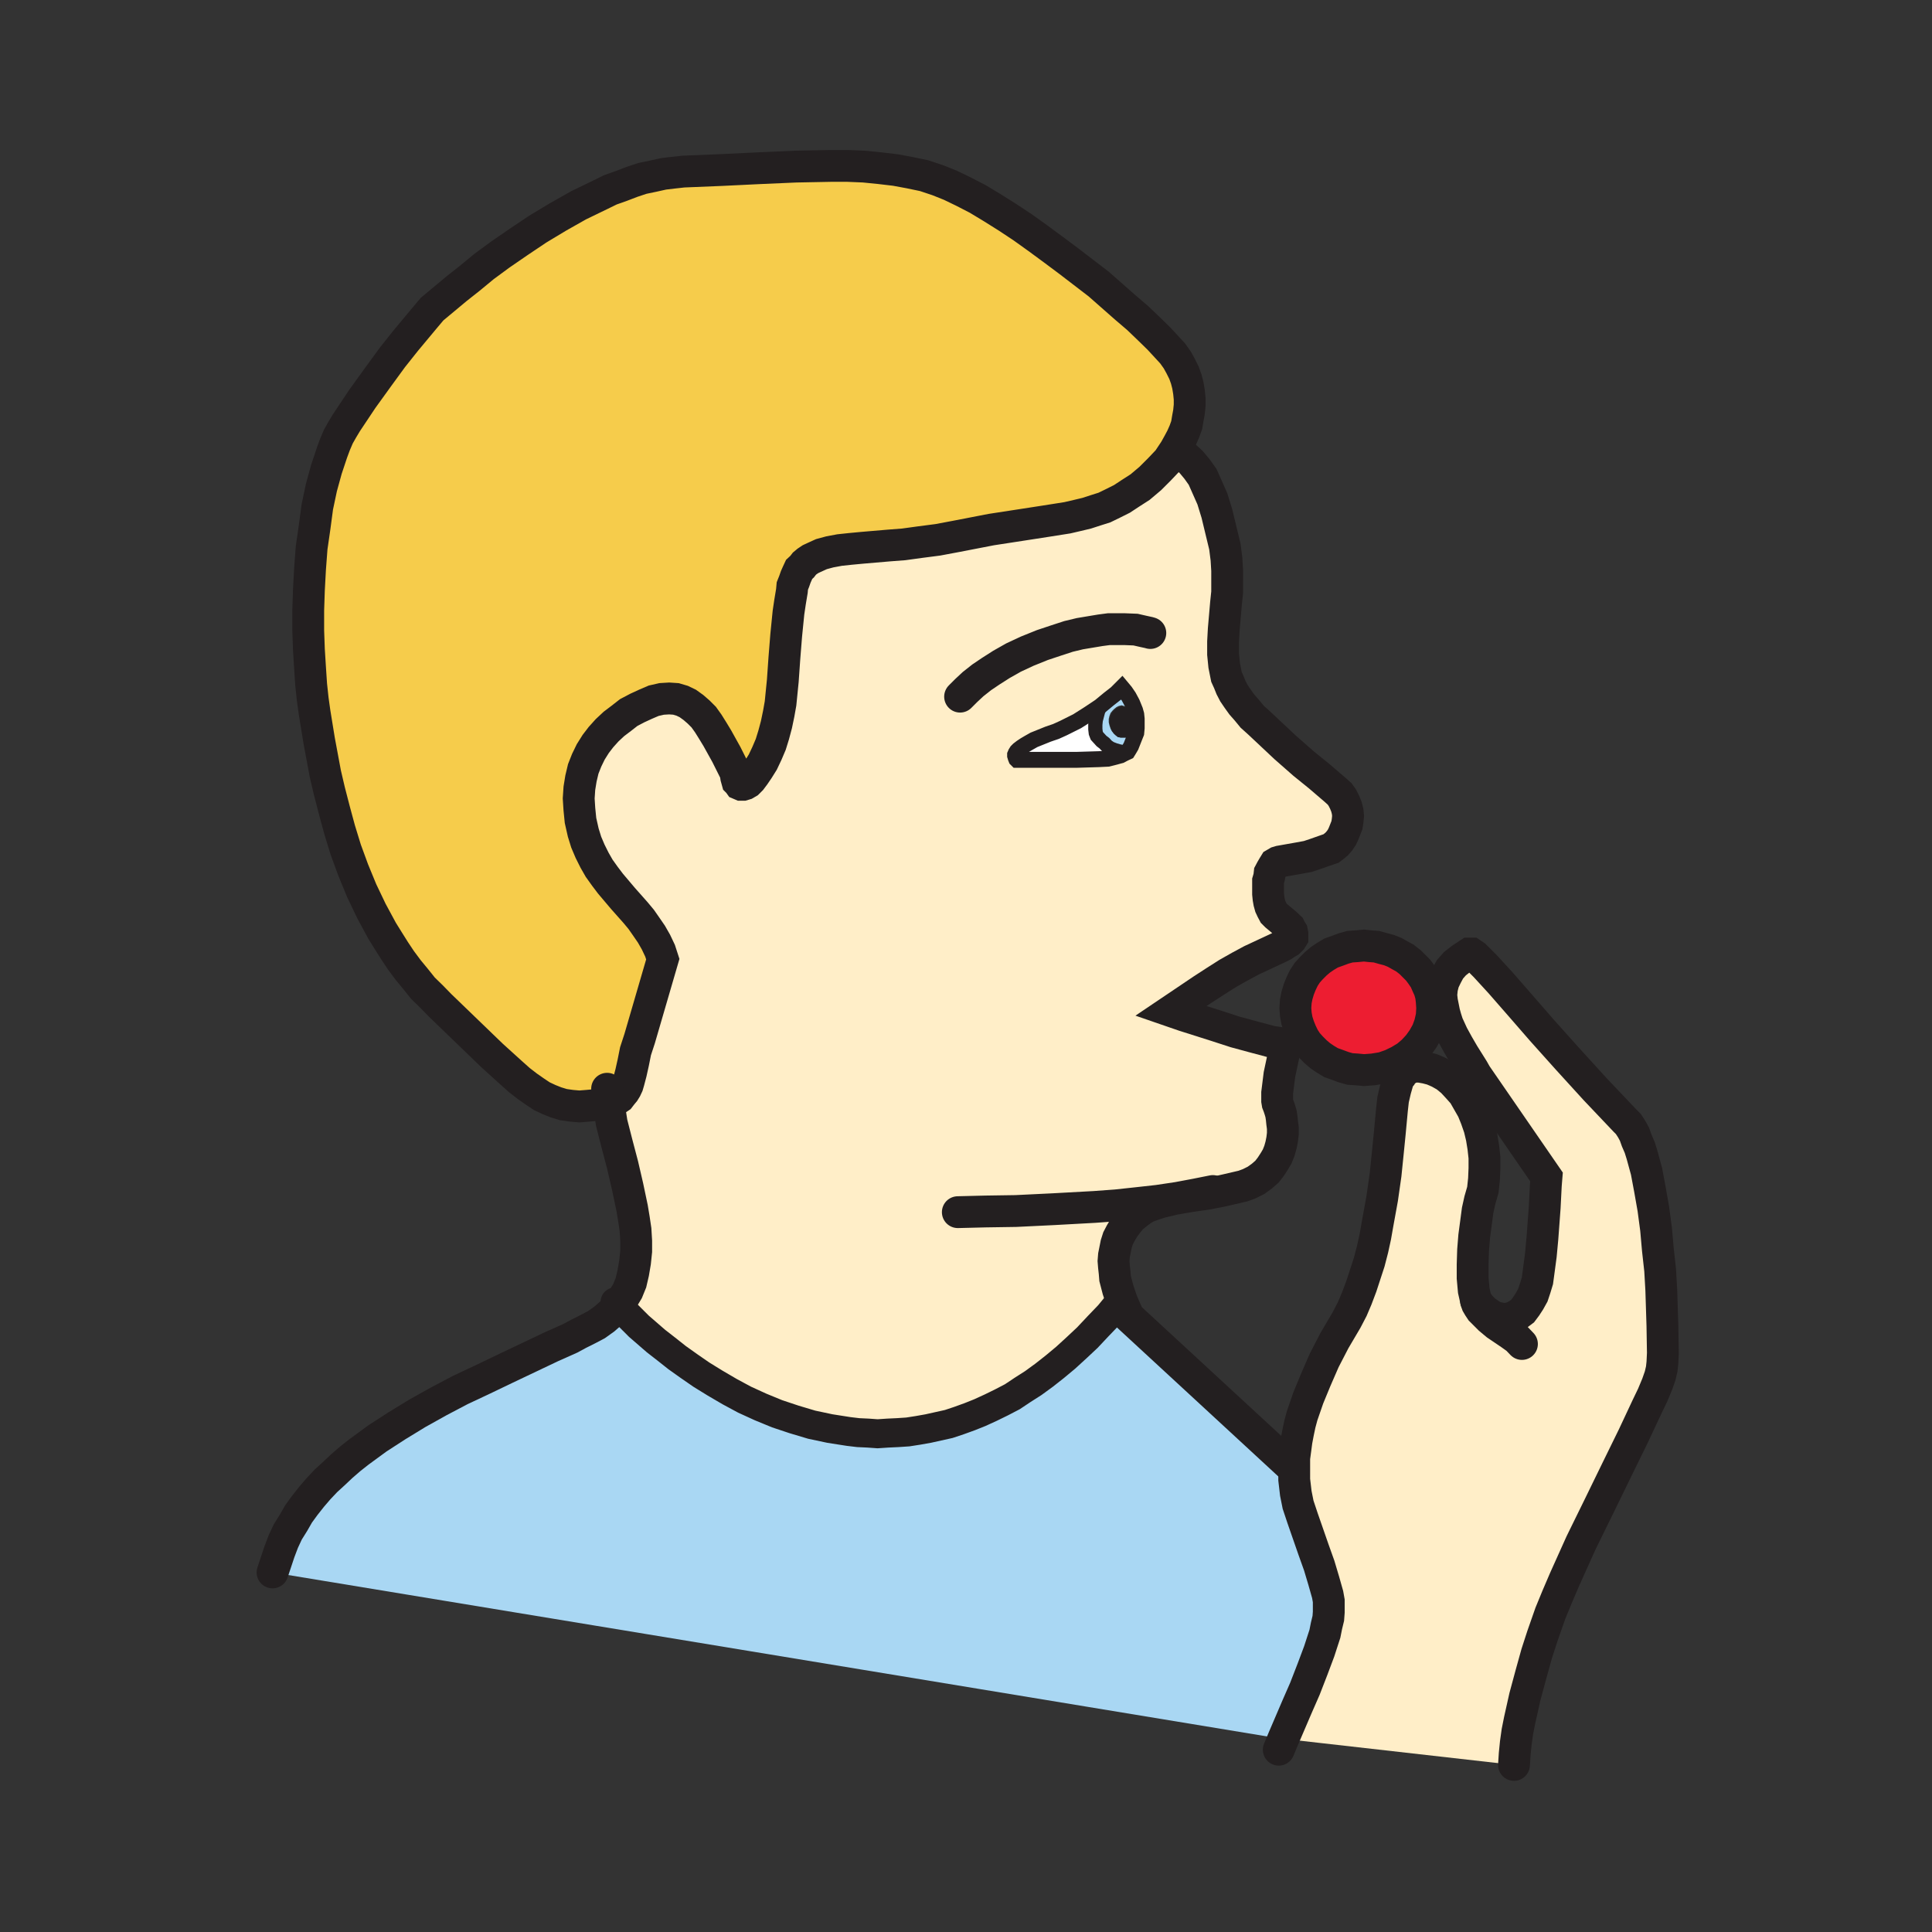 <svg id="Layer_1" xmlns="http://www.w3.org/2000/svg" viewBox="0 0 850 850"><rect x="0" y="0" width="850" height="850" fill="#333333" stroke="none"/><style>.st0{fill:#a9d7f3}.st1{fill:#fff}.st2{fill:#ed1d31}.st3{fill:#f6cc4b}.st4{fill:#ffeec8}.st5{fill:#231f20}.st6,.st7,.st8,.st9{fill:none;stroke:#231f20;stroke-width:7;stroke-linecap:round;stroke-miterlimit:10}.st7,.st8,.st9{stroke-width:14}.st8,.st9{stroke-width:6.25}.st9{stroke-width:12.75}</style><path class="st0" d="M494.1 324.5h1.3l1-.5 1-.8.8-1 .8-1 .5-1.3.3-1.3v-1.3l-.3-1.5-.3-1.3-.8-1.3-.8-.8-.8-1-1-.5-1.3-.3-1-.3-1.3.3-1 .5-1 .8-.8.8-.8 1-.5 1.3-.3 1.3v1.5l.3 1.3.5 1.5.5 1 .8 1 .8.8 1 .8 1.3.3h1.1zm-.5-22l1.5 1.8 1.5 2.3 1.5 2.8 1.3 3.3.5 1.8.3 2v4l-.3 2.3-.8 2-1.5 3.8-1 1.8-.5.8-1.5.8-.3-.5-2.3-.5-1.8-.5-1.8-.8-1.5-1-1.3-1.3-1.3-1-2-2.3-.3-.5-.3-.8-.3-1.8v-2l.3-2 1-3.8.8-2.3 4-3.3 3.3-2.5 2.8-2.6z"/><path class="st1" d="M482.6 323.8l2 2.2 1.3 1 1.2 1.3 1.5 1 1.8.7 1.7.5 2.3.5.2.5-1.5.8-2.5.7-3.2.8-4 .2-9.8.3h-26.2l-.3-.3-.2-.5-.3-1v-.5l.3-.7.5-.8.7-.7 1.3-1 1.5-1 1.7-1 2.3-1.3 6.2-2.5 3.5-1.2 3.3-1.5 6-3 5.2-3.3 4.8-3.2-.8 2.2-1 3.8-.2 2v2l.2 1.7.3.8z"/><path class="st2" d="M630.1 443.5l-.2 3.5-.8 3.5-1.2 3.3-1.8 3.2-2 2.8-2.5 2.7-2.7 2.3-3.3 2-3.5 1.7-3.7 1.3-4.3.7-4 .3-3.2-.3-3-.2-2.8-.8-2.7-1-2.8-1-2.5-1.5-2.2-1.5-2-1.7-2-2-1.8-2-1.5-2.3-1.2-2.5-1-2.5-.8-2.5-.5-2.7-.2-2.8.2-3 .5-2.5.8-2.7 1-2.5 1.2-2.5 1.5-2.3 1.8-2 2-2 2-1.7 2.2-1.5 2.5-1.5 2.8-1 2.7-1 2.8-.8 3-.2 3.2-.3 2.8.3 2.7.2 2.8.8 2.7.7 2.5 1 2.3 1.3 2.2 1.2 2.3 1.8 1.7 1.7 1.8 1.8 1.5 2 1.5 2.2 1 2.3 1 2.2.7 2.5.3 2.5z"/><path class="st3" d="M267.6 485.3l-1.7.5-2 .2-5.3.5-3.7.3-3.5-.3-3.5-.5-3.3-1-3-1.2-3.2-1.5-3-2-3.3-2.3-3.5-2.7-3.7-3.3-8.5-7.7-22.8-22-3.7-3.8-3.8-3.7-3.2-4-3.3-4-3.2-4.3-2.8-4.2-2.7-4.3-2.8-4.5-4.7-8.7-4.3-9-3.7-9-3.3-9-2.7-8.8-2.3-8.5-2.2-8.5-1.8-7.7-2.7-14.5-2-12.3-.8-5.7-.7-6.5-.5-7.5-.5-8-.3-8.3v-9l.3-9 .5-9.2.7-9.3 1.3-9 1.2-9 1.8-8.5 2.2-8 2.5-7.5 1.3-3.5 1.5-3.5 1.7-3 1.8-3 7-10.5 7-9.7 6.2-8.5 5.8-7.3 8.5-10.2 3.2-3.8 3-2.5 7.8-6.5 5.7-4.5 6.3-5.2 7.2-5.3 8-5.5 8.5-5.7 8.8-5.3 9.2-5.2 9.3-4.5 4.7-2.3 4.8-1.7 4.7-1.8 4.5-1.5 4.8-1 4.5-1 4.2-.5 4.5-.5 17-.7 16.5-.8 16-.7 15.5-.3h7.3l7.2.3 7 .7 6.8.8 6.5 1.2 6.2 1.3 6 2 5.5 2.2 5.8 2.8 6.2 3.2 6.3 3.8 6.7 4.2 6.8 4.5 6.7 4.8 6.8 5 6.7 5 13.3 10.2 11.7 10.3 5.5 4.7 5 4.8 4.3 4.2 3.7 4 2.3 2.5 2 2.8 1.5 2.7 1.5 3 1 2.8.7 2.7.5 3 .3 3v2.8l-.3 3-.5 2.7-.5 3-1 2.8-1.2 2.7-1.5 2.8-1.5 2.7-3 4.5-3.8 4-4 4-4.5 3.8-4.2 2.7-3.8 2.5-4 2-3.7 1.8-3.8 1.2-4 1.3-4.2 1-4.3 1-9.5 1.5-11 1.7-13 2-15.5 3-8 1.5-7.7 1-7.3 1-6.5.5-11.7 1-5.3.5-4.7.5-4.3.8-3.7 1-3.3 1.5-1.5.7-1.5 1-1.2 1-1 1.3-1.3 1.2-.7 1.5-.8 1.8-.7 2-.8 2-.2 2.2-.8 4.8-.7 4.7-1 10-.8 10-.7 10-1 10-.8 4.5-1 4.8-1.2 4.5-1.3 4.2-1.7 4-1.8 3.8-2 3.2-1.7 2.5-1.5 2-1.3 1.3-1.2.7-1 .3h-.8l-.7-.3-.5-.7-.5-.5-.5-1.8-.3-2-4-8-4-7.2-2-3.3-2-3.2-2-2.8-2.2-2.2-2.3-2-2.5-1.8-2.5-1.2-2.7-.8-3-.2-3.3.2-3.5.8-3.5 1.5-3.7 1.7-3.8 2-3.2 2.5-3.3 2.5-3 2.8-2.7 3-2.3 3-2.2 3.5-1.8 3.7-1.5 3.8-1 4.2-.7 4.3-.3 4.5.3 4.7.5 5 1.2 5.3 1.3 4.2 1.7 4 2 4 2 3.5 2.5 3.5 2.5 3.3 5.5 6.5 5.5 6.2 2.5 3 2.3 3.3 2.2 3.2 2 3.5 1.8 3.8 1.2 3.7-10.2 35-1.8 5.5-1 5-1 4.5-1 3.8-.5 1.7-.7 1.5-.8 1.3-1 1.2-1 1.3-1.5 1-1.5.7z"/><path class="st4" d="M649.4 572.3l2 2.5 2 2 2.2 1.5 2 1.2 2.3.5 2 .3 2.2-.3 2-.7 1.8-1 2-1.5 1.5-2 1.5-2.3 1.5-2.7 1-3 1-3.3.5-3.7 1-7.5.7-7.5 1-13.5.5-9.8.3-3.7-31-45-1.3-2.3-2-3.2-2.2-3.5-2.5-4.3-2.3-4.2-2.2-4.8-.8-2.5-.7-2.5-.5-2.5-.5-2.5-.3-2.7.3-3 .7-2.8 1.3-2.7 1.5-2.8 2.2-2.5 2.8-2.2 3.5-2.3h1l1.5 1 2 2 2.5 2.5 6.7 7.3 8.3 9.5 10 11.5 11.2 12.5 12.3 13.5 13 13.7 1.5 1.5 1.5 2.3 1.2 2.2 1 2.8 1.3 3 1 3.2 2 7.3 1.5 8 1.5 8.5 1.2 9 .8 9 1 9 .5 8.7.5 15.8.2 12-.2 4.2-.3 2.8-.7 3-1.3 3.7-2 4.8-2.5 5.2-6 12.8-7.2 14.7-7.8 16-8 16.3-7.2 16-3.3 7.7-3 7.3-3.5 10-2.5 7.7-2.5 9-2.7 10-2.3 10.3-1 5-.7 5-.5 5-.3 4.7L564.6 765l6-14 3.5-8 3.3-8.5 3-8 2.5-7.7.7-3.5.8-3.3.2-2.7v-5l-.5-2.8-1.7-6-2-6.7-2.5-7-4.8-13.8-2-6-.5-2.5-.5-2.5-.7-6v-9.5l.5-3.7.5-3.8.7-3.7.8-3.8 1-3.7 2.7-7.8 3.3-8 3.7-8.5 4.5-8.7 5.3-9 2.5-4.8 2-4.7 2-5.3 1.7-5.2 1.8-5.5 1.5-5.8 1.2-5.5 1-5.7 2-11 1.5-10.5 1-9.8.8-8 1-10.7.5-4.5 1-4.3 1-3.5.5-1.5 1-1.2.7-1.3 1-.7 1-.8 1.3-.7 2-.5h2.2l2.8.5 2.7.7 3 1.3 3 1.7 2.8 2.3 2.5 2.7 2.5 2.8 2 3.5 2 3.5 1.5 3.7 1.5 4.3 1 4.2.7 4.3.5 4.5v4.7l-.2 4.8-.5 4.7-1.3 4.5-1 4.5-.7 5.3-.8 6-.5 6.2-.2 6.3v6l.5 5.5.5 2.2zM483.9 310.8l-4.8 3.3-5.3 3.3-6 3-3.3 1.5-3.5 1.3-6.3 2.5-2.3 1.3-1.8 1-1.5 1-1.3 1-.8.8-.5.8-.3.8v.5l.3 1 .3.5.3.3h26.3l9.8-.3 4-.3 3.3-.8 2.5-.8 1.5-.8 1.5-.8.5-.8 1-1.8 1.5-3.8.8-2 .3-2.3v-4l-.3-2-.5-1.8-1.3-3.3-1.5-2.8-1.5-2.3-1.5-1.8-2.5 2.5-3.3 2.5-3.8 3.6zm65.7 210l-2.8 1-3 .8-6.5 1.5-6.8 1.3-7 1-7 1.3-6.3 1.5-3 1-2.8 1-2.3 1.3-2 1.5-2.5 2-1.8 2.3-1.8 2.3-1.3 2.3-1.3 2.3-.8 2.5-.5 2.5-.5 2.5-.3 2.5.3 2.5.3 2.8.3 2.5 1.3 5 1.8 5-1 .3-4.8 5.8-4.8 5-4.8 5-4.8 4.5-4.8 4.3-4.8 4-4.8 3.8-4.8 3.5-4.8 3-4.5 3-4.8 2.5-4.8 2.3-4.8 2.3-4.5 1.8-4.8 1.8-4.5 1.5-4.5 1-4.5 1-4.5.8-4.5.8-4.5.3-4.3.3-4.5.3-4.3-.3-4.3-.3-4.3-.5-8.3-1.3-8-1.8-7.8-2.3-7.5-2.5-7.3-3-7-3.3-6.5-3.5-6.5-3.8-6-3.8-5.5-3.8-5.3-3.8-4.8-3.8-4.5-3.5-7.5-6.5-5.5-5.5-3.5-3.5 2-3.3 2-3.3 1.5-3.8 1-4.3.8-4.8.5-4.8V546l-.3-5-.8-4.8-.8-4.8-2-9.5-2.3-9.5-2.5-9.5-2.3-9-.8-4.5-.8-4.3 2-.8 1.5-.8 1.5-1 1-1.3 1-1.3.8-1.3.8-1.5.5-1.8 1-3.8 1-4.5 1-5 1.8-5.5 10.3-35-1.3-3.8-1.8-3.8-2-3.5-2.3-3.3-2.3-3.3-2.5-3-5.5-6.3-5.5-6.5-2.5-3.3-2.5-3.5-2-3.5-2-4-1.8-4-1.3-4.3-1.3-5.3-.5-5-.3-4.8.3-4.5.8-4.3 1-4.3 1.5-3.8 1.8-3.8 2.3-3.5 2.3-3 2.8-3 3-2.8 3.3-2.5 3.3-2.5 3.8-2 3.8-1.8 3.5-1.5 3.5-.8 3.3-.3 3 .3 2.8.8 2.5 1.3 2.5 1.8 2.3 2 2.3 2.3 2 2.8 2 3.3 2 3.3 4 7.3 4 8 .3 2 .5 1.8.5.5.5.8.8.3h.8l1-.3 1.3-.8 1.3-1.3 1.5-2 1.8-2.5 2-3.3 1.8-3.8 1.8-4 1.3-4.3 1.3-4.5 1-4.8.8-4.5 1-10 .8-10 .8-10 1-10 .8-4.8.8-4.8.3-2.3.8-2 .8-2 .8-1.8.8-1.5 1.3-1.3 1-1.3 1.3-1 1.5-1 1.5-.8 3.3-1.5 3.8-1 4.3-.8 4.8-.5 5.3-.5 11.8-1 6.5-.5 7.3-1 7.8-1 8-1.5 15.5-3 13-2 11-1.8 9.5-1.5 4.3-1 4.3-1 4-1.3 3.8-1.3 3.8-1.8 4-2 3.8-2.5 4.3-2.8 4.5-3.8 4-4 3.8-4 3-4.5 1.5.3 3 2.5 2.8 2.5 2.5 3 2.5 3.5 2 4.5 2.3 5.3 2 6.5 2 8.3 1.5 6.3.8 5.5.3 5v9.6l-.5 4.8-1 11.5-.3 5.5v5.5l.5 5 .5 2.5.5 2.5 1 2.3 1 2.5 1.3 2.5 1.8 2.5 1.8 2.5 2.3 2.5 2.3 2.8 3 2.8 11.5 10.8 8.3 7.3 6.8 5.5 7 6 2 1.8 1.3 1.8 1 2 .8 2 .5 2 .3 2-.3 2-.3 2-.8 1.8-.8 2-.8 1.5-1 1.5-1.3 1.5-1.3 1-1.3 1-1.5.5-5.8 2-3 1-3.8.8-8.5 1.5-1 .3-1.3.8-.8 1.3-.8 1.3-.8 1.5-.3 1.8-.5 1.8v5.8l.3 2 .3 1.8.5 1.8.8 1.5.8 1.5 1 1 4.3 3.5 1.8 1.8.5 1 .5.8.3 1v1.8l-.5.8-1 1-1.3.8-1.5 1-2 1-6 2.8-5.8 2.8-5.3 2.8-5.3 3-5.5 3.5-5.8 3.8-13.8 9.3 5.8 2 14.3 4.5 8.3 2.8 8.5 2.3 7.5 2 3.5.5 3 .5-1.3 5.5-1.8 8-.5 4-.5 4v3.5l.3 1.3.5 1.3.5 1.5.5 1.8.3 2 .3 2 .3 2.3v2.5l-.3 2.5-.5 2.5-.8 2.5-1 2.5-1.3 2.3-1.5 2.3-1.8 2.3-2.3 2-2.5 1.8-3.6 1.1z"/><path class="st0" d="M569.4 645.3v5.7l.7 6 .5 2.5.5 2.5 2 6 4.8 13.8 2.5 7 2 6.7 1.7 6 .5 2.8v5l-.2 2.7-.8 3.3-.7 3.5-2.5 7.7-3 8-3.3 8.5-3.5 8-6 14-2-.2-442.7-73 1.5-4.5 1.5-4.5 1.7-4.5 2-4.3 2.5-4 2.3-4 2.7-3.7 3-3.8 3-3.5 3.3-3.5 3.5-3.2 3.5-3.3 3.7-3.2 3.8-3 8.2-6 8.5-5.5 9-5.5 9.5-5.3 9.5-5 10-4.7 10-4.8 20-9.5 8.3-3.7 3.7-2 4-2 3.8-2 3.5-2.5 3.2-2.8 3-3 3.5 3.5 5.5 5.5 7.5 6.5 4.5 3.5 4.8 3.8 5.2 3.7 5.5 3.8 6 3.7 6.5 3.8 6.5 3.5 7 3.2 7.3 3 7.5 2.5 7.7 2.3 8 1.7 8.3 1.3 4.2.5 4.3.2 4.2.3 4.5-.3 4.3-.2 4.5-.3 4.5-.7 4.5-.8 4.5-1 4.5-1 4.5-1.5 4.7-1.7 4.5-1.8 4.8-2.2 4.7-2.3 4.8-2.5 4.5-3 4.7-3 4.8-3.5 4.7-3.7 4.8-4 4.7-4.3 4.8-4.5 4.7-5 4.8-5 4.7-5.7 1-.3 1.5 3.5 1.5 3.3 71.5 66z"/><path class="st5" d="M493.6 310.8l1 .2 1.3.3 1 .5.7 1 .8.7.7 1.3.3 1.2.2 1.5v1.3l-.2 1.2-.5 1.3-.8 1-.7 1-1 .7-1 .5h-2.3l-1.2-.2-1-.8-.8-.7-.7-1-.5-1-.5-1.5-.3-1.3v-1.5l.3-1.2.5-1.3.7-1 .8-.7 1-.8 1-.5z"/><path class="st6" d="M494.6 331.5l1.5-.7.5-.8 1-1.7 1.5-3.8.8-2 .2-2.2v-4l-.2-2-.5-1.8-1.3-3.2-1.5-2.8-1.5-2.2-1.5-1.8-2.5 2.5-3.2 2.5-4 3.3-4.8 3.2-5.2 3.3-6 3-3.3 1.5-3.5 1.2-6.2 2.5-2.3 1.3-1.7 1-1.5 1-1.3 1-.7.7-.5.8-.3.7v.5l.3 1 .2.5.3.3h26.2l9.8-.3 4-.2 3.2-.8 2.5-.7z"/><path class="st7" d="M506.1 278.5l-.7-.2-2.3-.5-3.5-.8-5-.2h-6.7l-3.8.5-4.2.7-4.8.8-5 1.2-5.5 1.8-6 2-6.7 2.7-6 2.8-5.3 3-4.7 3-4 2.7-3.8 3-3 2.8-2.7 2.7"/><path class="st8" d="M483.9 310.8l-.8 2.2-1 3.8-.2 2v2l.2 1.7.3.8.2.5 2 2.2 1.3 1 1.2 1.3 1.5 1 1.8.7 1.7.5 2.3.5"/><path class="st7" d="M516.9 198l-3 4.5-3.8 4-4 4-4.5 3.8-4.2 2.7-3.8 2.5-4 2-3.7 1.8-3.8 1.2-4 1.3-4.2 1-4.3 1-9.5 1.5-11 1.7-13 2-15.5 3-8 1.5-7.7 1-7.3 1-6.5.5-11.7 1-5.3.5-4.7.5-4.3.8-3.7 1-3.3 1.5-1.5.7-1.5 1-1.2 1-1 1.3-1.3 1.2-.7 1.5-.8 1.8-.7 2-.8 2-.2 2.2-.8 4.8-.7 4.7-1 10-.8 10-.7 10-1 10-.8 4.5-1 4.8-1.2 4.5-1.3 4.2-1.7 4-1.8 3.8-2 3.2-1.7 2.5-1.5 2-1.3 1.3-1.2.7-1 .3h-.8l-.7-.3-.5-.7-.5-.5-.5-1.8-.3-2-4-8-4-7.2-2-3.3-2-3.2-2-2.8-2.2-2.2-2.3-2-2.5-1.8-2.5-1.2-2.7-.8-3-.2-3.3.2-3.5.8-3.5 1.5-3.7 1.7-3.8 2-3.2 2.5-3.3 2.5-3 2.8-2.7 3-2.3 3-2.2 3.5-1.8 3.7-1.5 3.8-1 4.2-.7 4.3-.3 4.5.3 4.7.5 5 1.2 5.3 1.3 4.2 1.7 4 2 4 2 3.5 2.5 3.5 2.5 3.3 5.5 6.5 5.5 6.2 2.5 3 2.3 3.3 2.2 3.2 2 3.5 1.8 3.8 1.2 3.7-10.2 35-1.8 5.5-1 5-1 4.5-1 3.8-.5 1.7-.7 1.5-.8 1.3-1 1.2-1 1.3-1.5 1-1.5.7-2 .8-1.7.5-2 .2-5.3.5-3.7.3-3.5-.3-3.5-.5-3.3-1-3-1.2-3.2-1.5-3-2-3.3-2.3-3.5-2.7-3.7-3.3-8.5-7.7-22.8-22-3.7-3.8-3.8-3.7-3.2-4-3.3-4-3.2-4.3-2.8-4.2-2.7-4.3-2.8-4.5-4.7-8.7-4.3-9-3.7-9-3.3-9-2.7-8.8-2.3-8.5-2.2-8.5-1.8-7.7-2.7-14.5-2-12.3-.8-5.7-.7-6.5-.5-7.5-.5-8-.3-8.3v-9l.3-9 .5-9.2.7-9.3 1.3-9 1.2-9 1.8-8.5 2.2-8 2.5-7.5 1.3-3.5 1.5-3.5 1.7-3 1.8-3 7-10.5 7-9.7 6.2-8.5 5.8-7.3 8.5-10.2 3.2-3.8 3-2.5 7.8-6.5 5.7-4.5 6.3-5.2 7.2-5.3 8-5.5 8.5-5.7 8.8-5.3 9.2-5.2 9.3-4.5 4.7-2.3 4.8-1.7 4.7-1.8 4.5-1.5 4.8-1 4.5-1 4.2-.5 4.5-.5 17-.7 16.5-.8 16-.7 15.5-.3h7.3l7.2.3 7 .7 6.8.8 6.5 1.2 6.2 1.3 6 2 5.5 2.2 5.8 2.8 6.2 3.2 6.3 3.8 6.7 4.2 6.8 4.5 6.7 4.8 6.8 5 6.7 5 13.3 10.2 11.7 10.3 5.5 4.7 5 4.8 4.3 4.2 3.7 4 2.3 2.5 2 2.8 1.5 2.7 1.5 3 1 2.8.7 2.7.5 3 .3 3v2.8l-.3 3-.5 2.7-.5 3-1 2.8-1.2 2.7-1.5 2.8z"/><path class="st7" d="M267.1 479l.3 3 .2 3.3.8 4.2.7 4.5 2.3 9 2.5 9.5 2.2 9.5 2 9.5.8 4.8.7 4.7.3 5v4.5l-.5 4.8-.8 4.7-1 4.3-1.5 3.7-2 3.3-2 3.2-3 3-3.2 2.8-3.5 2.5-3.8 2-4 2-3.7 2-8.3 3.7-20 9.5-10 4.8-10 4.7-9.5 5-9.5 5.3-9 5.5-8.5 5.5-8.2 6-3.8 3-3.7 3.2-3.5 3.3-3.5 3.2-3.3 3.5-3 3.5-3 3.8-2.7 3.7-2.3 4-2.5 4-2 4.3-1.7 4.5-1.5 4.5-1.5 4.5M568.1 645.3l-71.5-66-1.5-3.3-1.5-3.5-1.7-5-1.3-5-.2-2.5-.3-2.7-.2-2.5.2-2.5.5-2.5.5-2.5.8-2.5 1.2-2.3 1.3-2.2 1.7-2.3 1.8-2.2 2.5-2 2-1.5 2.2-1.3 2.8-1 3-1 6.2-1.5 7-1.2 7-1 6.8-1.3 6.5-1.5 3-.7 2.7-1 3-1.5 2.5-1.8 2.3-2 1.7-2.2 1.5-2.3 1.3-2.2 1-2.5.7-2.5.5-2.5.3-2.5v-2.5l-.3-2.3-.2-2-.3-2-.5-1.7-.5-1.5-.5-1.3-.2-1.2v-3.5l.5-4 .5-4 1.7-8 1.3-5.5-3-.5-3.5-.5-7.5-2-8.5-2.3-8.3-2.7-14.2-4.5-5.8-2 13.8-9.3 5.7-3.7 5.5-3.5 5.3-3 5.2-2.8 5.8-2.7 6-2.8 2-1 1.5-1 1.2-.7 1-1 .5-.8v-1.7l-.2-1-.5-.8-.5-1-1.8-1.7-4.2-3.5-1-1-.8-1.5-.7-1.5-.5-1.8-.3-1.7-.2-2v-5.8l.5-1.7.2-1.8.8-1.5.7-1.2.8-1.3 1.2-.7 1-.3 8.5-1.5 3.8-.7 3-1 5.7-2 1.5-.5 1.3-1 1.2-1 1.3-1.5 1-1.5.7-1.5.8-2 .7-1.8.3-2 .2-2-.2-2-.5-2-.8-2-1-2-1.2-1.7-2-1.8-7-6-6.8-5.5-8.2-7.2-11.5-10.8-3-2.7-2.3-2.8-2.2-2.5-1.8-2.5-1.7-2.5-1.3-2.5-1-2.5-1-2.2-.5-2.5-.5-2.5-.5-5v-5.5l.3-5.5 1-11.5.5-4.8V251l-.3-5-.7-5.5-1.5-6.2-2-8.3-2-6.5-2.3-5.2-2-4.5-2.5-3.5-2.5-3-2.7-2.5-3-2.5"/><path class="st7" d="M421.4 533.3l12.2-.3 13.3-.2 16.5-.8 18.2-1 9.5-.7 9.3-1 9-1 8.7-1.3 8-1.5 7.5-1.5M562.6 769.8l2-4.8 6-14 3.5-8 3.3-8.5 3-8 2.5-7.7.7-3.5.8-3.3.2-2.7v-5l-.5-2.8-1.7-6-2-6.7-2.5-7-4.8-13.8-2-6-.5-2.5-.5-2.5-.7-6v-9.5l.5-3.7.5-3.8.7-3.7.8-3.8 1-3.7 2.7-7.8 3.3-8 3.7-8.5 4.5-8.7 5.3-9 2.5-4.8 2-4.7 2-5.3 1.7-5.2 1.8-5.5 1.5-5.8 1.2-5.5 1-5.7 2-11 1.5-10.5 1-9.8.8-8 1-10.7.5-4.5 1-4.3 1-3.5.5-1.5 1-1.2.7-1.3 1-.7 1-.8 1.3-.7 2-.5h2.2l2.8.5 2.7.7 3 1.3 3 1.7 2.8 2.3 2.5 2.7 2.5 2.8 2 3.5 2 3.5 1.5 3.7 1.5 4.3 1 4.2.7 4.3.5 4.5v4.7l-.2 4.8-.5 4.7-1.3 4.5-1 4.5-.7 5.3-.8 6-.5 6.2-.2 6.3v6l.5 5.5.5 2.2.5 2.3.5 1.5.7 1.2 1 1.5 1.3 1.3 2.5 2.5 3 2.5 6.2 4.2 2.8 2 2.2 2.3"/><path class="st7" d="M649.4 572.3l2 2.5 2 2 2.2 1.5 2 1.2 2.3.5 2 .3 2.2-.3 2-.7 1.8-1 2-1.5 1.5-2 1.5-2.3 1.5-2.7 1-3 1-3.3.5-3.7 1-7.5.7-7.5 1-13.5.5-9.8.3-3.7-31-45-1.3-2.3-2-3.2-2.2-3.5-2.5-4.3-2.3-4.2-2.2-4.8-.8-2.5-.7-2.5-.5-2.5-.5-2.5-.3-2.7.3-3 .7-2.8 1.3-2.7 1.5-2.8 2.2-2.5 2.8-2.2 3.5-2.3h1l1.5 1 2 2 2.5 2.5 6.7 7.3 8.3 9.5 10 11.5 11.2 12.5 12.3 13.5 13 13.7 1.5 1.5 1.5 2.3 1.2 2.2 1 2.8 1.3 3 1 3.2 2 7.3 1.5 8 1.5 8.5 1.2 9 .8 9 1 9 .5 8.7.5 15.8.2 12-.2 4.2-.3 2.8-.7 3-1.3 3.7-2 4.8-2.5 5.2-6 12.8-7.2 14.7-7.8 16-8 16.3-7.2 16-3.3 7.7-3 7.3-3.5 10-2.5 7.7-2.5 9-2.7 10-2.3 10.3-1 5-.7 5-.5 5-.3 4.7M629.9 440.5l.2 3-.2 3.5-.8 3.5-1.2 3.3-1.8 3.2-2 2.8-2.5 2.7-2.7 2.3-3.3 2-3.5 1.7-3.7 1.3-4.3.7-4 .3-3.2-.3-3-.2-2.8-.8-2.7-1-2.8-1-2.5-1.5-2.2-1.5-2-1.7-2-2-1.8-2-1.5-2.3-1.2-2.5-1-2.5-.8-2.5-.5-2.7-.2-2.8.2-3 .5-2.5.8-2.7 1-2.5 1.2-2.5 1.5-2.3 1.8-2 2-2 2-1.7 2.2-1.5 2.5-1.5 2.8-1 2.7-1 2.8-.8 3-.2 3.2-.3 2.8.3 2.7.2 2.8.8 2.7.7 2.5 1 2.3 1.3 2.2 1.2 2.3 1.8 1.7 1.7 1.8 1.8 1.5 2 1.5 2.2 1 2.3 1 2.2.7 2.5z"/><path class="st9" d="M270.6 572.8l1.5 1.7 3.5 3.5 5.5 5.5 7.5 6.5 4.5 3.5 4.8 3.8 5.2 3.7 5.5 3.8 6 3.7 6.5 3.8 6.5 3.5 7 3.2 7.3 3 7.5 2.5 7.7 2.3 8 1.7 8.3 1.3 4.2.5 4.3.2 4.2.3 4.5-.3 4.3-.2 4.5-.3 4.5-.7 4.5-.8 4.5-1 4.5-1 4.5-1.5 4.7-1.7 4.5-1.8 4.8-2.2 4.7-2.3 4.8-2.5 4.5-3 4.7-3 4.8-3.5 4.7-3.7 4.8-4 4.7-4.3 4.8-4.5 4.7-5 4.8-5 4.7-5.7"/></svg>